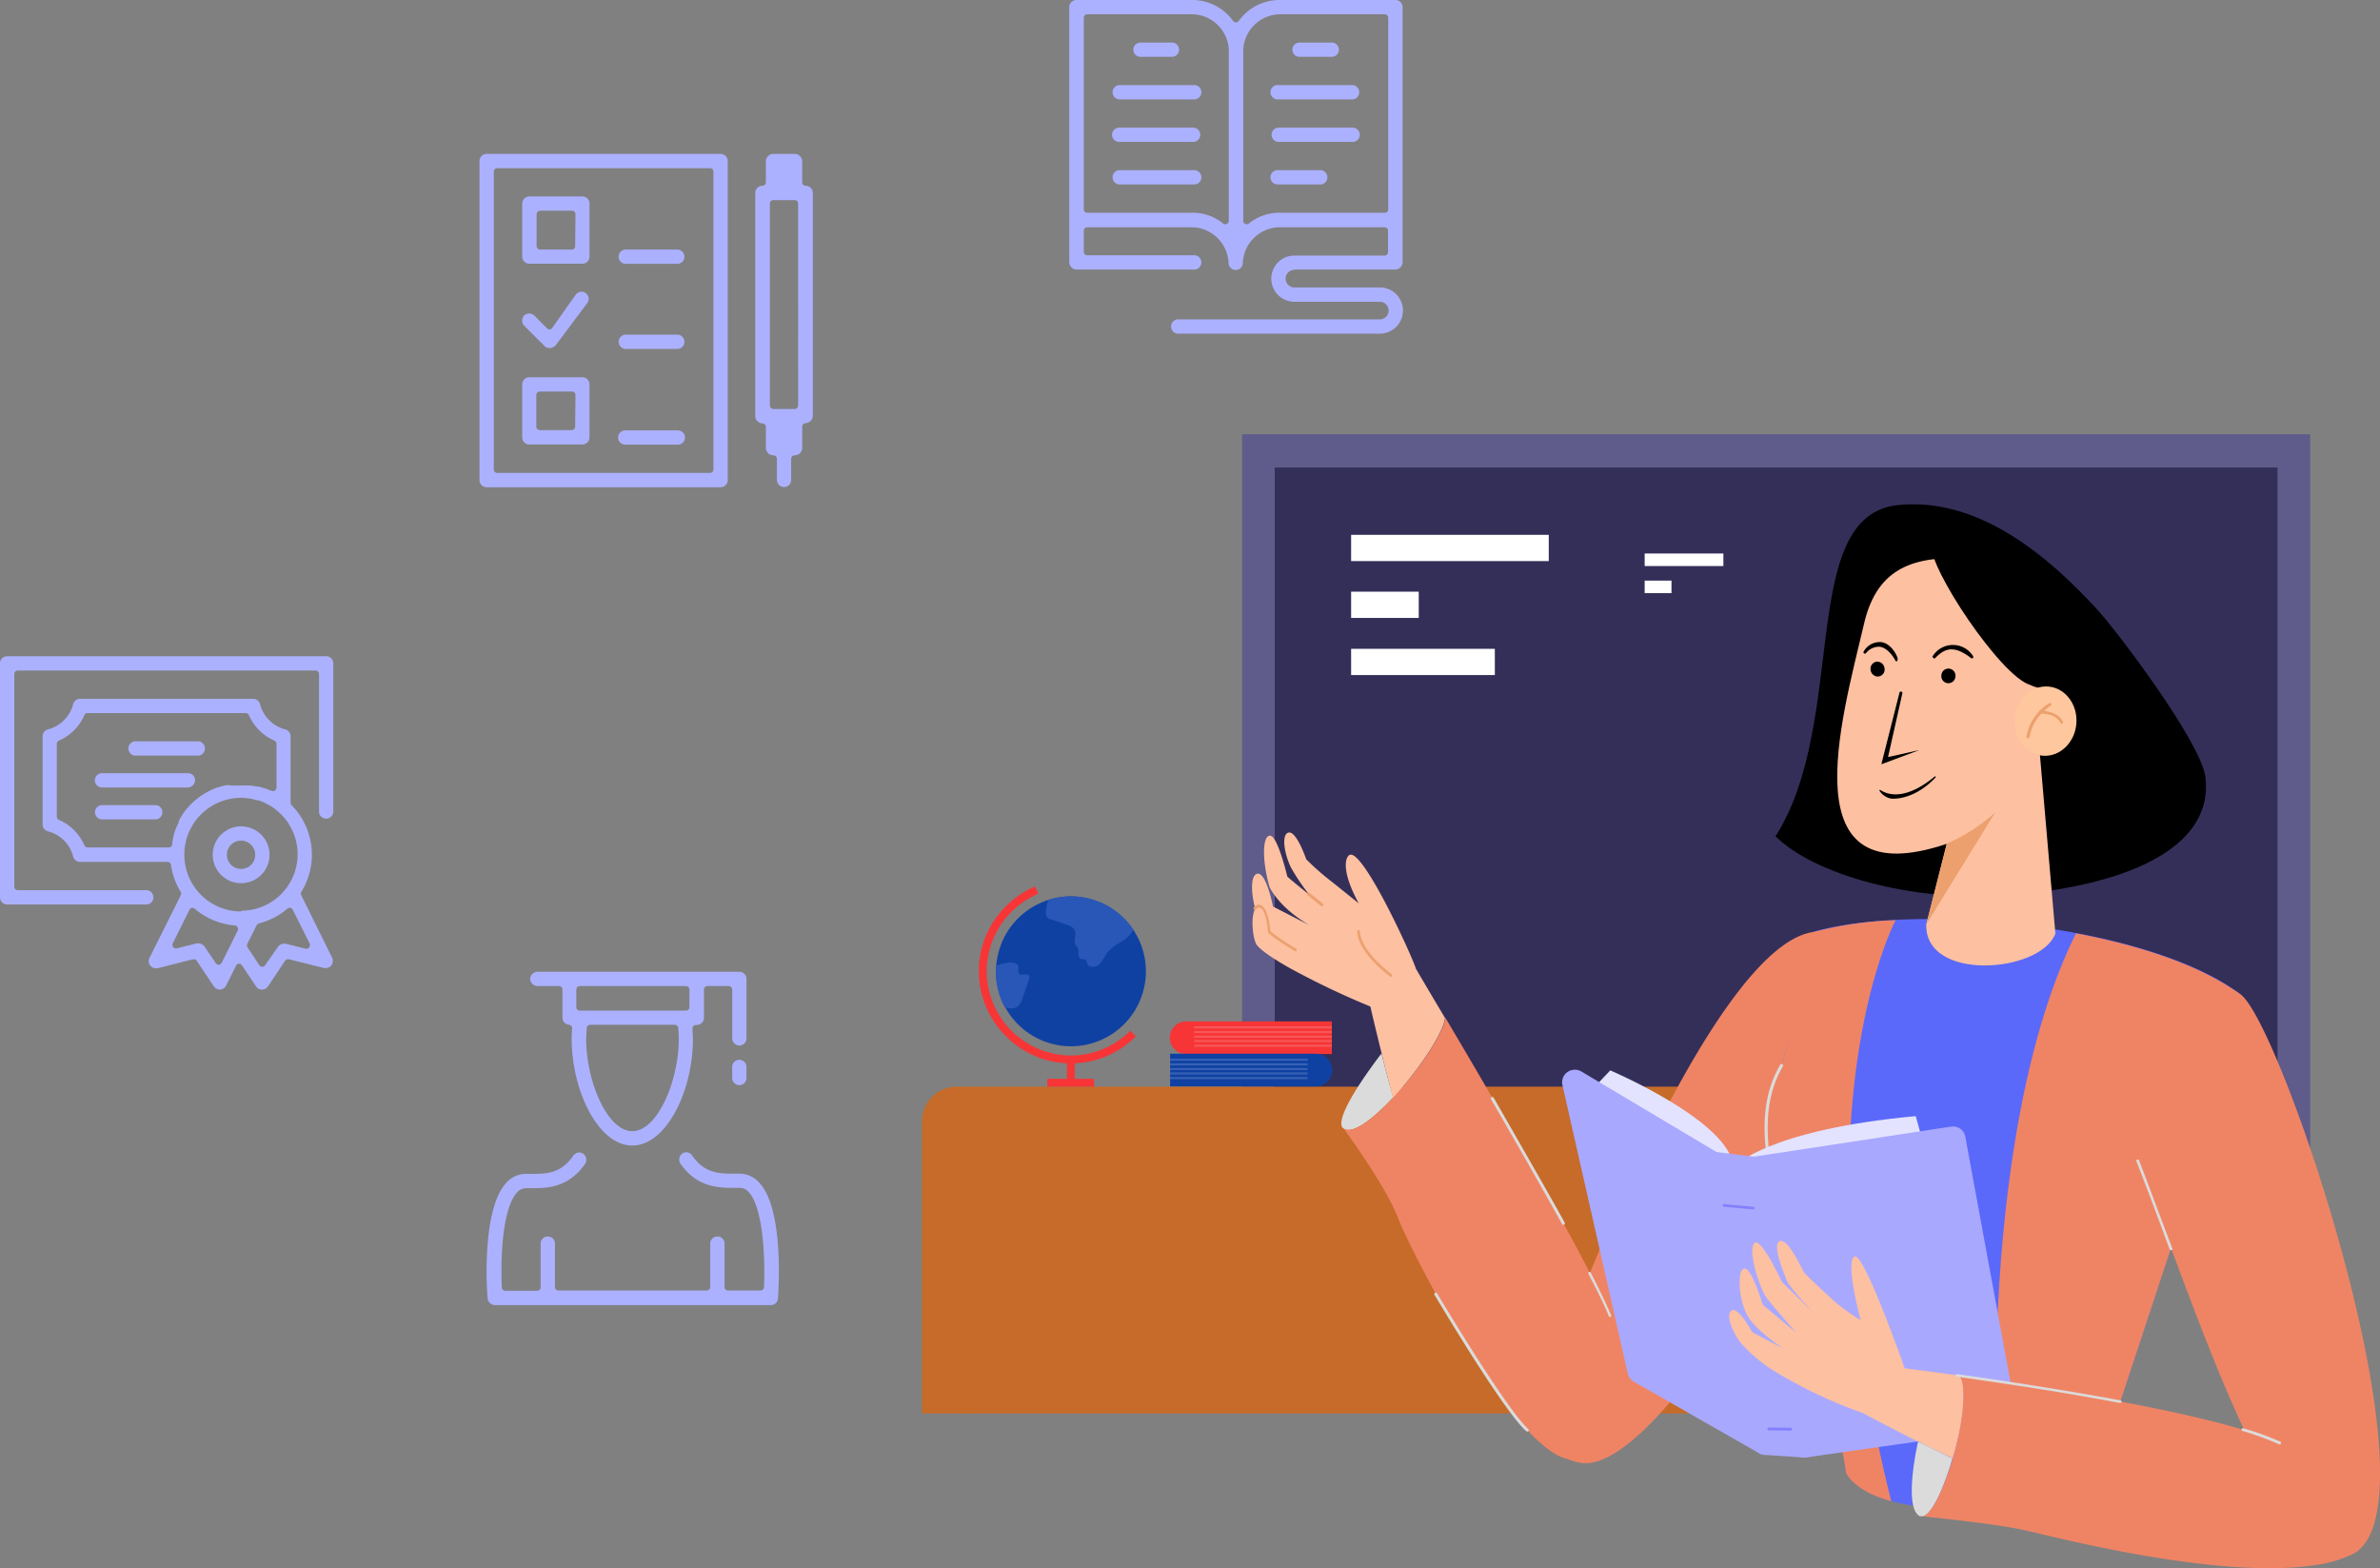 <svg xmlns="http://www.w3.org/2000/svg" width="449.414" height="296.117" viewBox="0 0 449.414 296.117">
  <rect x="0" y="0" width="449.414" height="296.117" fill="#808080" stroke="none"/>
  <g id="Group_89" data-name="Group 89" transform="translate(-13.586 -3)">
    <g id="Group_88" data-name="Group 88" transform="translate(0 11)">
      <g id="Institute_Teacher" data-name="Institute Teacher" transform="translate(149.791 -3.1)">
        <g id="Group_43" data-name="Group 43" transform="translate(98.339 77.1)">
          <rect id="Rectangle_72" data-name="Rectangle 72" width="201.683" height="137.611" fill="#5f5b8b"/>
          <rect id="Rectangle_73" data-name="Rectangle 73" width="189.353" height="125.116" transform="translate(6.165 6.275)" fill="#342f59"/>
          <rect id="Rectangle_74" data-name="Rectangle 74" width="37.32" height="4.954" transform="translate(20.587 18.99)" fill="#fff"/>
          <rect id="Rectangle_75" data-name="Rectangle 75" width="12.77" height="4.954" transform="translate(20.587 29.724)" fill="#fff"/>
          <rect id="Rectangle_76" data-name="Rectangle 76" width="14.862" height="2.367" transform="translate(76.017 22.513)" fill="#fff"/>
          <rect id="Rectangle_77" data-name="Rectangle 77" width="5.064" height="2.367" transform="translate(76.017 27.632)" fill="#fff"/>
          <rect id="Rectangle_78" data-name="Rectangle 78" width="27.137" height="4.954" transform="translate(20.587 40.513)" fill="#fff"/>
        </g>
        <path id="Path_1024" data-name="Path 1024" d="M37.9,362.6H239.363V300.9H44.4a6.507,6.507,0,0,0-6.5,6.5Z" transform="translate(0 -100.61)" fill="#c66b29"/>
        <g id="Group_44" data-name="Group 44" transform="translate(46.377 209.702)" opacity="0.5">
          <path id="Path_1025" data-name="Path 1025" d="M53.905,370.292v-49.43a2.208,2.208,0,0,1,2.2-2.2H246.231V318H56.162a2.843,2.843,0,0,0-2.862,2.862v49.43Z" transform="translate(-53.3 -318)" fill="#c66b29"/>
        </g>
        <g id="Group_67" data-name="Group 67" transform="translate(100.21 90.319)">
          <g id="Group_66" data-name="Group 66" transform="translate(0 0)">
            <g id="Group_65" data-name="Group 65">
              <g id="Group_49" data-name="Group 49" transform="translate(0 61.97)">
                <g id="Group_47" data-name="Group 47">
                  <path id="Path_1026" data-name="Path 1026" d="M182.044,303.591c1.651,1.376,5.559-1.6,9.468-5.78-.826-3.082-1.6-5.89-2.2-8.312C182.594,298.362,180.943,302.656,182.044,303.591Z" transform="translate(-164.87 -247.774)" fill="#dbdbdb" fill-rule="evenodd"/>
                  <path id="Path_1027" data-name="Path 1027" d="M227.482,347.97c20.146,2.367,75.741-105.741,43.43-100.236-13.651,2.367-31.375,38.972-41.944,64.347-6.991-13.651-19.926-35.779-27.3-48.219-.22,2.807-4.954,9.853-9.8,15.082-3.853,4.183-7.761,7.156-9.468,5.78,0,0,7.981,10.734,10.458,17.229S214.326,345,224.729,347.2A9.782,9.782,0,0,0,227.482,347.97Z" transform="translate(-165.171 -228.907)" fill="#ef8465" fill-rule="evenodd"/>
                  <path id="Path_1028" data-name="Path 1028" d="M177.742,263.789c4.844-5.229,9.578-12.33,9.8-15.082-3.358-5.615-5.5-9.3-5.5-9.3-.605-2.147-10.238-23.229-12.605-21.412-.716.5-1.486,3.027,1.816,9.082l-5.009-4.018a48.71,48.71,0,0,1-4.9-4.293s-1.761-5.174-3.248-5.064c-1.486.165-.991,3.853.385,6.66a40.073,40.073,0,0,0,3.413,5.064c-1.651-1.321-3.633-2.917-4.128-3.413,0,0-1.761-7.486-3.193-7.706s-1.706,4.293-.165,9.688c0,0,1.651,3.8,7.541,7.211l-6.881-3.523s-1.321-6.826-3.082-6.165c-1.266.5-.991,3.963-.275,6.605-.881,1.376-.5,5.339.165,6.605.826,1.541,6.44,4.624,6.44,4.624a152.859,152.859,0,0,0,15.137,7.211s.771,3.413,2.147,8.917C176.145,257.9,176.916,260.707,177.742,263.789Z" transform="translate(-151.1 -213.697)" fill="#fdc0a1" fill-rule="evenodd"/>
                  <g id="Group_45" data-name="Group 45" transform="translate(0.27 11.415)">
                    <path id="Path_1029" data-name="Path 1029" d="M177.577,250.268a.2.2,0,0,1-.165-.055c-6.385-4.9-6.22-8.367-6.22-8.532s.165-.275.275-.22c.165,0,.275.11.22.275,0,.055-.11,3.358,6,8.037a.339.339,0,0,1,.055.385C177.742,250.268,177.687,250.268,177.577,250.268Zm-18-4.789c-.055,0-.11,0-.11-.055a38.222,38.222,0,0,1-5.009-3.358.286.286,0,0,1-.11-.22c-.055-.991-.385-3.688-1.266-4.459a.888.888,0,0,0-.5-.165.666.666,0,0,0-.5.33.275.275,0,0,1-.44-.33,1.071,1.071,0,0,1,.881-.55.945.945,0,0,1,.826.33c1.1.936,1.376,4.018,1.431,4.679a42.42,42.42,0,0,0,4.844,3.248.265.265,0,0,1,.11.33C159.743,245.424,159.632,245.479,159.577,245.479Zm4.954-8.532a.2.2,0,0,1-.165-.055s-1.156-.881-2.477-1.982a.275.275,0,0,1,.33-.44c1.321,1.046,2.477,1.982,2.477,1.982a.339.339,0,0,1,.055.385A.417.417,0,0,1,164.531,236.947Z" transform="translate(-151.591 -234.434)" fill="#eca06e"/>
                  </g>
                  <g id="Group_46" data-name="Group 46" transform="translate(63.5 82.987)">
                    <path id="Path_1030" data-name="Path 1030" d="M270.556,372.959c-.11,0-.22-.055-.22-.165-.771-1.927-2.092-4.624-3.853-7.981a.246.246,0,1,1,.44-.22c1.761,3.413,3.027,6.11,3.853,8.036a.245.245,0,0,1-.165.33Z" transform="translate(-266.461 -364.461)" fill="#dbdbdb"/>
                  </g>
                </g>
                <g id="Group_48" data-name="Group 48" transform="translate(34.425 49.949)">
                  <path id="Path_1031" data-name="Path 1031" d="M231.177,367.609a.2.2,0,0,1-.165-.055c-4.349-3.853-16.789-24.88-17.339-25.761a.283.283,0,1,1,.5-.275c.11.22,12.991,21.8,17.229,25.651a.266.266,0,0,1,0,.385A.416.416,0,0,1,231.177,367.609ZM238,328.583a.286.286,0,0,1-.22-.11c-2.147-3.963-9.3-16.513-13.431-23.614a.283.283,0,1,1,.5-.275c4.073,7.1,11.284,19.651,13.431,23.614a.265.265,0,0,1-.11.33A.426.426,0,0,1,238,328.583Z" transform="translate(-213.64 -304.44)" fill="#dbdbdb"/>
                </g>
              </g>
              <g id="Group_51" data-name="Group 51" transform="translate(96.791 78.325)">
                <path id="Path_1032" data-name="Path 1032" d="M330.326,271.091c-4.679,7.981-3.082,17.834.385,30.385,3.468,12.5,8.862,27.687,11.835,46.458,0,0,1.872,4.679,12.715,6.22a34.466,34.466,0,0,0,3.578.33,91.293,91.293,0,0,0,20.917-1.6c2.807-.5,5.835-1.1,9.082-1.872l5.5-16.568,9.523-28.843s16.844-37.871,13.211-47.944c-6.991-5.339-18.55-9.247-31.1-11.614-18-3.413-37.871-3.523-49.485-.275C334.73,254.8,331.812,266.908,330.326,271.091Z" transform="translate(-327.157 -243.409)" fill="#5a69f9" fill-rule="evenodd"/>
                <path id="Path_1033" data-name="Path 1033" d="M351.078,353.5c-18.495-73.76.826-109.7.826-109.7a68.625,68.625,0,0,0-15.8,2.312c-1.761,8.972-4.293,20.972-5.78,25.21-4.679,7.981-3.083,17.834.385,30.385,3.468,12.5,8.862,27.687,11.835,46.458C342.546,348.165,343.922,351.577,351.078,353.5Z" transform="translate(-327.156 -243.585)" fill="#ef8465" fill-rule="evenodd"/>
                <path id="Path_1034" data-name="Path 1034" d="M421.348,248.3c-6.33,12.5-17.284,43.705-14.917,108.053,2.642-.275,5.56-.661,8.7-1.211,2.807-.5,5.835-1.1,9.082-1.871l5.5-16.568,9.523-28.843s16.844-37.871,13.211-47.944C445.4,254.575,433.843,250.667,421.348,248.3Z" transform="translate(-362.528 -245.608)" fill="#ef8465" fill-rule="evenodd"/>
                <g id="Group_50" data-name="Group 50" transform="translate(0 27.386)">
                  <path id="Path_1035" data-name="Path 1035" d="M330.387,323.732a.281.281,0,0,1-.275-.22c-3.523-12.825-4.789-22.4-.22-30.219a.283.283,0,1,1,.5.275c-4.459,7.651-3.193,17.119.275,29.834a.267.267,0,0,1-.165.33Z" transform="translate(-326.942 -293.161)" fill="#dbdbdb"/>
                </g>
              </g>
              <g id="Group_59" data-name="Group 59" transform="translate(98.86)">
                <path id="Path_1036" data-name="Path 1036" d="M391.139,120.648c-7.871-8.477-21.412-21.082-37.375-19.376-18.99,2.037-9.247,40.788-23.064,62.531,7.156,7.156,25.651,12.44,43.375,11.174,22.128-1.6,39.357-8.642,37.816-22.238C411.175,146.133,394.827,124.556,391.139,120.648Z" transform="translate(-330.7 -101.115)" fill-rule="evenodd"/>
                <path id="Path_1037" data-name="Path 1037" d="M393.054,190.485l-2.917-33.742c9.082-17.394,5.725-36.164-13.541-37.1-9.853-.5-17.119,1.431-19.651,12.22-4.4,18.715-14.091,51.632,15.578,41.669l-3.853,15.192C368.339,199.622,390.192,197.971,393.054,190.485Z" transform="translate(-340.211 -109.413)" fill="#fdc0a1" fill-rule="evenodd"/>
                <path id="Path_1038" data-name="Path 1038" d="M395.435,206.9,382.5,227.927l3.853-15.192A34.693,34.693,0,0,0,395.435,206.9Z" transform="translate(-353.987 -148.671)" fill="#eca06e" fill-rule="evenodd"/>
                <path id="Path_1039" data-name="Path 1039" d="M402.883,141.559s3.248,1.816,11.835,1.376-.936-19.926-9.247-24.22-21.192-3.468-21.192-3.468C383.562,119.211,397.268,139.963,402.883,141.559Z" transform="translate(-354.774 -107.44)" fill-rule="evenodd"/>
                <g id="Group_53" data-name="Group 53" transform="translate(44.675 33.973)">
                  <ellipse id="Ellipse_290" data-name="Ellipse 290" cx="6.55" cy="5.835" rx="6.55" ry="5.835" transform="translate(0 13.063) rotate(-85.665)" fill="#fec79e"/>
                  <g id="Group_52" data-name="Group 52" transform="translate(2.718 3.578)">
                    <path id="Path_1040" data-name="Path 1040" d="M417.075,175.976h0a.3.3,0,0,1-.275-.275,9.09,9.09,0,0,1,4.238-6.33.275.275,0,1,1,.33.44,12.686,12.686,0,0,0-1.266.991c2.972.33,3.578,2.037,3.578,2.092a.267.267,0,0,1-.165.33c-.11.055-.275-.055-.33-.165,0-.055-.605-1.651-3.578-1.761a8.658,8.658,0,0,0-2.257,4.514C417.35,175.866,417.24,175.976,417.075,175.976Z" transform="translate(-416.8 -169.334)" fill="#eca06e"/>
                  </g>
                </g>
                <g id="Group_58" data-name="Group 58" transform="translate(16.596 26.001)">
                  <g id="Group_54" data-name="Group 54" transform="translate(3.385 9.384)">
                    <path id="Path_1041" data-name="Path 1041" d="M367,179.106l3.413-13.486a.281.281,0,1,1,.55.11l-2.7,12c0,.055,5.89-1.321,5.835-1.266h0" transform="translate(-367 -165.4)"/>
                  </g>
                  <g id="Group_55" data-name="Group 55" transform="translate(3 25.361)">
                    <path id="Path_1042" data-name="Path 1042" d="M368.612,198.65a3.336,3.336,0,0,1-2.2-1.376l-.11-.165s.055-.165.165-.11c1.982,1.321,5.449,1.486,10.293-2.532.055-.055.165-.055.165,0,.055.055,0,.11,0,.165C374.281,197.494,371.089,198.76,368.612,198.65Z" transform="translate(-366.3 -194.425)"/>
                  </g>
                  <path id="Path_1043" data-name="Path 1043" d="M390.231,159.03a1.339,1.339,0,0,0-1.156-1.541,1.32,1.32,0,0,0-1.486,1.211,1.332,1.332,0,1,0,2.642.33Z" transform="translate(-372.864 -152.453)" fill-rule="evenodd"/>
                  <g id="Group_56" data-name="Group 56" transform="translate(13.018 0.552)">
                    <path id="Path_1044" data-name="Path 1044" d="M384.885,151.967l-.22-.165-.165-.22a4.5,4.5,0,0,1,7.651-.165.483.483,0,0,1,.055.385.339.339,0,0,1-.385.055C388.023,148.884,386.372,150.536,384.885,151.967Zm-.22-.165Z" transform="translate(-384.5 -149.355)"/>
                  </g>
                  <path id="Path_1045" data-name="Path 1045" d="M365.932,156.418A1.4,1.4,0,0,0,364.5,155.1a1.326,1.326,0,0,0-1.211,1.486,1.4,1.4,0,0,0,1.431,1.321A1.326,1.326,0,0,0,365.932,156.418Z" transform="translate(-361.941 -151.382)" fill-rule="evenodd"/>
                  <g id="Group_57" data-name="Group 57">
                    <path id="Path_1046" data-name="Path 1046" d="M367.1,152.011c-.11,0-.165-.055-.22-.165,0,0-1.156-2.312-2.917-2.587a3.107,3.107,0,0,0-2.642,1.211.266.266,0,0,1-.385,0c-.11-.11-.11-.22,0-.385a3.489,3.489,0,0,1,3.3-1.706c1.982.275,3.138,2.862,3.082,3.193-.055.275,0,.275-.11.33C367.208,152.011,367.153,152.011,367.1,152.011Z" transform="translate(-360.85 -148.352)"/>
                  </g>
                </g>
              </g>
              <g id="Group_64" data-name="Group 64" transform="translate(58.561 90.758)">
                <g id="Group_61" data-name="Group 61" transform="translate(0 16.011)">
                  <path id="Path_1047" data-name="Path 1047" d="M267.1,299.318l23.064,13.706,3.963.5c-.5-8.532-23.229-18.22-23.229-18.22Z" transform="translate(-261.809 -295.181)" fill="#e3e3ff" fill-rule="evenodd"/>
                  <path id="Path_1048" data-name="Path 1048" d="M320.208,321.073l31.926-4.9L350.7,311c-28.128,2.587-34.4,9.578-34.4,9.578Z" transform="translate(-283.927 -302.239)" fill="#e3e3ff" fill-rule="evenodd"/>
                  <path id="Path_1049" data-name="Path 1049" d="M293.384,311.551l37.54-5.725a2.356,2.356,0,0,1,2.7,1.927l9.633,52.347a2.381,2.381,0,0,1-1.982,2.807L303.512,368.3a2.4,2.4,0,0,1-2.7-1.927L291.4,314.358a2.381,2.381,0,0,1,1.982-2.807Zm-23.5,40.9a2.351,2.351,0,0,0,1.156,1.541l23.614,13.486a2.367,2.367,0,0,0,3.523-2.532l-10.018-52.513a2.327,2.327,0,0,0-1.1-1.6H287l-25.871-15.413a2.426,2.426,0,0,0-2.642.11,2.361,2.361,0,0,0-.936,2.477Z" transform="translate(-257.488 -295.083)" fill="#a9a8ff" fill-rule="evenodd"/>
                  <path id="Path_1050" data-name="Path 1050" d="M304.7,326.273a1.987,1.987,0,0,1,.055-1.486,2.452,2.452,0,0,1,2.532-1.6l7.926.991a2.28,2.28,0,0,1,2.037,1.927l9.413,52.017a2.482,2.482,0,0,1-.55,2.037,2.349,2.349,0,0,1-1.927.771l-7.321-.5a2.4,2.4,0,0,1-2.2-1.927Z" transform="translate(-278.661 -307.713)" fill="#a9a8ff" fill-rule="evenodd"/>
                  <g id="Group_60" data-name="Group 60" transform="translate(30.322 25.371)">
                    <path id="Path_1051" data-name="Path 1051" d="M325.414,383.958h0l-4.128-.055a.275.275,0,0,1,0-.55l4.128.055a.26.26,0,0,1,.275.275C325.634,383.848,325.524,383.958,325.414,383.958Zm-7.046-41.779h0l-5.559-.5c-.165,0-.275-.165-.22-.275,0-.165.165-.275.275-.22l5.5.5c.165,0,.275.165.22.275A.237.237,0,0,1,318.368,342.179Z" transform="translate(-312.574 -341.174)" fill="#8380fc"/>
                  </g>
                </g>
                <g id="Group_63" data-name="Group 63" transform="translate(31.55)">
                  <path id="Path_1052" data-name="Path 1052" d="M339.627,368.773a42.027,42.027,0,0,1-5.064-3.633c-1.156-1.156-5.229-4.734-5.67-5.5-.5-.771-3.027-6.44-4.569-5.78-1.541.716,1.046,6.5,1.321,7.376s3.633,4.679,5.174,6.22l-6.055-5.89s-4.018-8.7-5.229-7.321c-1.266,1.376,1.046,8.7,2.367,10.348,1.266,1.706,5.56,6.55,5.56,6.55l-6.33-5.284s-2.092-7.156-3.523-6.826-.991,6.55.936,9.358,6.55,5.78,6.55,5.78l-5.945-3.138s-2.532-4.679-3.8-4.128-.165,3.743,1.541,6.055a30.4,30.4,0,0,0,5.67,4.954,89.009,89.009,0,0,0,17.559,8.422s4.018,2.2,10.4,5.394c1.927.991,4.128,2.037,6.5,3.138a49.2,49.2,0,0,0,1.816-8.587c.661-6.055-.44-6.991-.826-7.1h-.165c-6-.826-9.908-1.321-9.908-1.321s-7.816-22.348-9.523-21.082S339.627,368.773,339.627,368.773Z" transform="translate(-314.805 -305.47)" fill="#fdc0a1" fill-rule="evenodd"/>
                  <path id="Path_1053" data-name="Path 1053" d="M379.4,436.791c1.816-.165,4.128-5.394,5.725-10.954-2.367-1.1-4.514-2.2-6.5-3.138,0,0-2.7,11.669.055,13.871a1.152,1.152,0,0,0,.33.22C379.019,436.736,379.185,436.736,379.4,436.791Z" transform="translate(-342.968 -336.443)" fill="#dbdbdb" fill-rule="evenodd"/>
                  <path id="Path_1054" data-name="Path 1054" d="M388.641,346.8a54.861,54.861,0,0,1-1.816,8.587c-1.651,5.5-3.963,10.789-5.725,10.954,2.147.22,14.036,1.431,19.431,2.642,5.174,1.156,36.219,9.3,54.384,6.605a24.206,24.206,0,0,0,7.6-2.2c16.734-9.3-13.376-99.355-21.247-105.52s-21.688,2.532-19.431,31.32c6.5,16.844,12.991,35.889,20.036,50.861-14.532-4.4-39.907-8.367-54-10.348C388.2,339.813,389.247,340.749,388.641,346.8Z" transform="translate(-344.608 -265.996)" fill="#ef8465" fill-rule="evenodd"/>
                  <g id="Group_62" data-name="Group 62" transform="translate(42.767 32.953)">
                    <path id="Path_1055" data-name="Path 1055" d="M453.71,379.662h-.11a55.2,55.2,0,0,0-6.936-2.532.261.261,0,1,1,.165-.5c.055,0,.11.055.165.055h0a53.691,53.691,0,0,1,6.826,2.477.265.265,0,0,1,.11.33l-.055.055h0C453.875,379.662,453.765,379.662,453.71,379.662Zm-30.164-7.816h0c-11.339-2.147-23.009-3.853-30.825-4.954-.165,0-.22-.165-.22-.275,0-.165.165-.22.275-.22,7.816,1.1,19.486,2.862,30.825,4.954.165,0,.22.165.22.33C423.82,371.735,423.71,371.845,423.545,371.845ZM433.123,343c-.11,0-.22-.055-.22-.165l-.661-1.761c-1.816-4.954-3.743-10.073-5.615-14.862a.261.261,0,1,1,.5-.165c1.871,4.844,3.743,9.963,5.615,14.862l.661,1.761a.245.245,0,0,1-.165.33Z" transform="translate(-392.5 -325.862)" fill="#dbdbdb"/>
                  </g>
                </g>
              </g>
            </g>
          </g>
        </g>
        <g id="Group_80" data-name="Group 80" transform="translate(84.688 187.96)">
          <path id="Path_1056" data-name="Path 1056" d="M153.5,284.665H125.982a3.077,3.077,0,0,1-3.082-3.083h0a3.077,3.077,0,0,1,3.082-3.082H153.5Z" transform="translate(-122.9 -278.5)" fill="#f73536"/>
          <g id="Group_73" data-name="Group 73" transform="translate(4.624 0.936)" opacity="0.17">
            <g id="Group_68" data-name="Group 68">
              <rect id="Rectangle_79" data-name="Rectangle 79" width="25.981" height="0.385" fill="#fff"/>
            </g>
            <g id="Group_69" data-name="Group 69" transform="translate(0 0.881)">
              <rect id="Rectangle_80" data-name="Rectangle 80" width="25.981" height="0.385" fill="#fff"/>
            </g>
            <g id="Group_70" data-name="Group 70" transform="translate(0 1.761)">
              <rect id="Rectangle_81" data-name="Rectangle 81" width="25.981" height="0.385" fill="#fff"/>
            </g>
            <g id="Group_71" data-name="Group 71" transform="translate(0 2.587)">
              <rect id="Rectangle_82" data-name="Rectangle 82" width="25.981" height="0.385" fill="#fff"/>
            </g>
            <g id="Group_72" data-name="Group 72" transform="translate(0 3.468)">
              <rect id="Rectangle_83" data-name="Rectangle 83" width="25.981" height="0.385" fill="#fff"/>
            </g>
          </g>
          <path id="Path_1057" data-name="Path 1057" d="M123,295.765h27.522a3.077,3.077,0,0,0,3.083-3.082h0a3.077,3.077,0,0,0-3.083-3.083H123Z" transform="translate(-122.945 -283.49)" fill="#0f41a3"/>
          <g id="Group_79" data-name="Group 79" transform="translate(0.055 7.046)" opacity="0.17">
            <g id="Group_74" data-name="Group 74">
              <rect id="Rectangle_84" data-name="Rectangle 84" width="25.981" height="0.385" fill="#fff"/>
            </g>
            <g id="Group_75" data-name="Group 75" transform="translate(0 0.881)">
              <rect id="Rectangle_85" data-name="Rectangle 85" width="25.981" height="0.385" fill="#fff"/>
            </g>
            <g id="Group_76" data-name="Group 76" transform="translate(0 1.761)">
              <rect id="Rectangle_86" data-name="Rectangle 86" width="25.981" height="0.385" fill="#fff"/>
            </g>
            <g id="Group_77" data-name="Group 77" transform="translate(0 2.587)">
              <rect id="Rectangle_87" data-name="Rectangle 87" width="25.981" height="0.385" fill="#fff"/>
            </g>
            <g id="Group_78" data-name="Group 78" transform="translate(0 3.468)">
              <rect id="Rectangle_88" data-name="Rectangle 88" width="25.981" height="0.385" fill="#fff"/>
            </g>
          </g>
        </g>
        <g id="Group_87" data-name="Group 87" transform="translate(48.634 161.497)">
          <circle id="Ellipse_291" data-name="Ellipse 291" cx="14.146" cy="14.146" r="14.146" transform="translate(0.375 27.535) rotate(-76.714)" fill="#0f41a3"/>
          <g id="Group_81" data-name="Group 81" transform="translate(0 0.977)">
            <path id="Path_1058" data-name="Path 1058" d="M74.794,265.612a16.739,16.739,0,0,1-6.77-1.376,17.134,17.134,0,0,1-5.5-3.743A17.212,17.212,0,0,1,57.4,248.218a16.739,16.739,0,0,1,1.376-6.77,17.134,17.134,0,0,1,3.743-5.5,17.754,17.754,0,0,1,5.5-3.743l.605,1.376a16.432,16.432,0,0,0-5.064,3.413,16.1,16.1,0,0,0-3.413,5.064,15.839,15.839,0,0,0-1.266,6.165,15.637,15.637,0,0,0,1.266,6.165,16.432,16.432,0,0,0,3.413,5.064,16.1,16.1,0,0,0,5.064,3.413,15.838,15.838,0,0,0,6.165,1.266,15.636,15.636,0,0,0,6.165-1.266,16.432,16.432,0,0,0,5.064-3.413l1.046,1.046a17.753,17.753,0,0,1-5.5,3.743A17.121,17.121,0,0,1,74.794,265.612Z" transform="translate(-57.4 -232.2)" fill="#f73536"/>
          </g>
          <g id="Group_82" data-name="Group 82" transform="translate(16.623 33.618)">
            <rect id="Rectangle_89" data-name="Rectangle 89" width="1.486" height="4.459" fill="#f73536"/>
          </g>
          <g id="Group_83" data-name="Group 83" transform="translate(12.935 37.306)">
            <rect id="Rectangle_90" data-name="Rectangle 90" width="8.807" height="1.486" fill="#f73536"/>
          </g>
          <g id="Group_86" data-name="Group 86" transform="translate(3.193 2.849)">
            <g id="Group_84" data-name="Group 84" transform="translate(0 12.508)">
              <path id="Path_1059" data-name="Path 1059" d="M68.209,265.191c.44-1.266.881-2.532,1.266-3.743a.952.952,0,0,0,.055-.55c-.11-.33-.605-.385-.936-.33a1.151,1.151,0,0,1-1.046-.165c-.275-.385.055-.936-.11-1.376-.33-1.156-2.7-.661-4.183-.11a8.129,8.129,0,0,0-.055,1.156,14.151,14.151,0,0,0,1.651,6.605,2.639,2.639,0,0,0,2.037.165,1.677,1.677,0,0,0,.716-.5A3.9,3.9,0,0,0,68.209,265.191Z" transform="translate(-63.2 -258.323)" fill="#2857b8"/>
            </g>
            <g id="Group_85" data-name="Group 85" transform="translate(9.468)">
              <path id="Path_1060" data-name="Path 1060" d="M87.005,247.435c.275.11.661-.055.881.11s.22.5.33.771c.33.826,1.651.716,2.312.11a19.937,19.937,0,0,0,1.486-2.257,11.918,11.918,0,0,1,2.972-2.2,6.186,6.186,0,0,0,1.927-2.037,14.182,14.182,0,0,0-11.78-6.33,13.652,13.652,0,0,0-4.238.661,6.151,6.151,0,0,0-.5,2.422,1.229,1.229,0,0,0,.165.771,1.4,1.4,0,0,0,.826.5c.936.33,1.872.605,2.752.936.716.22,1.541.55,1.761,1.266.275.826-.33,1.816.055,2.532a5.586,5.586,0,0,1,.5.716,2.444,2.444,0,0,1,.055,1.1C86.565,246.884,86.675,247.324,87.005,247.435Z" transform="translate(-80.4 -235.6)" fill="#2857b8"/>
            </g>
          </g>
        </g>
      </g>
      <g id="Icon_4" data-name="Icon 4" transform="translate(105.471 175.49)">
        <g id="Layer_1" data-name="Layer 1" transform="translate(0 0)">
          <path id="Path_573" data-name="Path 573" d="M25.028,32.816c-6.409,0-11.444-10.343-11.444-20.113a16.1,16.1,0,0,1,.086-1.96.7.7,0,0,0-.157-.5.687.687,0,0,0-.429-.229A1.345,1.345,0,0,1,11.838,8.7V3.362A.644.644,0,0,0,11.18,2.7H7.089A1.431,1.431,0,0,1,5.73,1.345,1.431,1.431,0,0,1,7.089,0H45.241a1.345,1.345,0,0,1,1.345,1.345v11.2a1.345,1.345,0,1,1-2.689,0V3.362a.658.658,0,0,0-.672-.658H39.218a.644.644,0,0,0-.658.658V8.7a1.345,1.345,0,0,1-1.345,1.345h-.172a.615.615,0,0,0-.486.215.629.629,0,0,0-.172.5c0,.744.086,1.431.086,1.946C36.486,22.473,31.451,32.816,25.028,32.816Zm-7.954-22.8a.658.658,0,0,0-.658.587c0,.672-.1,1.431-.1,2.074,0,7.982,3.977,17.424,8.712,17.424S33.8,20.657,33.8,12.674a19.727,19.727,0,0,0-.114-2.074.658.658,0,0,0-.644-.587ZM15.114,2.7a.658.658,0,0,0-.658.658V6.681a.644.644,0,0,0,.658.658H35.141a.658.658,0,0,0,.672-.658V3.362a.658.658,0,0,0-.658-.658Z" transform="translate(2.486 0)" fill="#abb1fe"/>
          <path id="Path_574" data-name="Path 574" d="M1.522,52.684A1.431,1.431,0,0,1,.177,51.44C.006,49.723-.924,34.574,3.7,29.6a4.992,4.992,0,0,1,3.719-1.7H8.846c2.861,0,5.307-.257,7.525-3.448a1.431,1.431,0,0,1,1.116-.587,1.33,1.33,0,0,1,.758.243A1.431,1.431,0,0,1,18.6,26c-2.861,4.048-6.294,4.606-9.627,4.606H7.43a2.275,2.275,0,0,0-1.7.815C3.153,34.2,2.552,42.871,2.867,49.351a.644.644,0,0,0,.658.629H9.533a.658.658,0,0,0,.658-.658V41.24a1.359,1.359,0,1,1,2.7,0v8.025a.644.644,0,0,0,.658.658h28.01a.658.658,0,0,0,.658-.658V41.24a1.359,1.359,0,1,1,2.7,0v8.025a.644.644,0,0,0,.658.658h6.137a.658.658,0,0,0,.658-.629c.258-6.537-.343-15.163-2.861-17.924a2.246,2.246,0,0,0-1.745-.83H46.2c-3.347,0-6.824-.558-9.642-4.606a1.431,1.431,0,0,1,.343-1.86,1.33,1.33,0,0,1,1.874.343c2.217,3.176,4.735,3.448,7.553,3.448h1.431A5.021,5.021,0,0,1,51.5,29.6c4.621,4.978,3.634,20.127,3.5,21.844a1.345,1.345,0,0,1-1.345,1.245Z" transform="translate(0.014 10.259)" fill="#abb1fe"/>
          <path id="Path_575" data-name="Path 575" d="M33.755,11.62a1.345,1.345,0,0,0-1.345,1.345v2.06a1.345,1.345,0,1,0,2.689,0v-2.06A1.345,1.345,0,0,0,33.755,11.62Z" transform="translate(13.972 5.003)" fill="#abb1fe"/>
        </g>
      </g>
      <g id="Icon_3" data-name="Icon 3" transform="translate(13.586 115.909)">
        <g id="Layer_1-2" data-name="Layer 1">
          <path id="Path_576" data-name="Path 576" d="M61.6,0H1.345A1.345,1.345,0,0,0,0,1.345V45.533a1.345,1.345,0,0,0,1.345,1.345H27.452a1.359,1.359,0,1,0,0-2.7H3.362a.644.644,0,0,1-.658-.658V3.362A.644.644,0,0,1,3.362,2.7H59.581a.644.644,0,0,1,.658.658V29.469a1.359,1.359,0,0,0,2.7,0V1.345A1.345,1.345,0,0,0,61.6,0Z" fill="#abb1fe"/>
          <path id="Path_577" data-name="Path 577" d="M18.157,13.934H30.2a1.359,1.359,0,0,0,0-2.7H18.157a1.359,1.359,0,0,0,0,2.7Z" transform="translate(7.292 4.835)" fill="#abb1fe"/>
          <path id="Path_578" data-name="Path 578" d="M31.44,16.787A1.345,1.345,0,0,0,30.1,15.442H14.031a1.359,1.359,0,1,0,0,2.7H30.1A1.431,1.431,0,0,0,31.44,16.787Z" transform="translate(5.396 6.645)" fill="#abb1fe"/>
          <path id="Path_579" data-name="Path 579" d="M24.065,19.652H14.051a1.359,1.359,0,1,0,0,2.7H24.065a1.359,1.359,0,0,0,0-2.7Z" transform="translate(5.404 8.458)" fill="#abb1fe"/>
          <path id="Path_580" data-name="Path 580" d="M54.472,42.728a.615.615,0,0,1,0-.629,13.347,13.347,0,0,0-1.817-16.379.644.644,0,0,1-.2-.458V12.7a1.345,1.345,0,0,0-1-1.3,6.652,6.652,0,0,1-4.778-4.778,1.345,1.345,0,0,0-1.3-1H12.7a1.345,1.345,0,0,0-1.3,1A6.652,6.652,0,0,1,6.621,11.4a1.345,1.345,0,0,0-1,1.3V29.338a1.345,1.345,0,0,0,1,1.3A6.623,6.623,0,0,1,11.4,35.418a1.345,1.345,0,0,0,1.3,1H29.209a.658.658,0,0,1,.658.572A13.39,13.39,0,0,0,31.713,42.1a.587.587,0,0,1,0,.629L25.8,54.558A1.345,1.345,0,0,0,27.021,56.5a1.187,1.187,0,0,0,.315,0l6.695-1.7h.157a.629.629,0,0,1,.544.286l3.233,4.849a1.431,1.431,0,0,0,1.1.587h.086a1.345,1.345,0,0,0,1.116-.744l1.9-3.791a.644.644,0,0,1,.544-.358h0a.644.644,0,0,1,.544.3l2.675,4.005a1.345,1.345,0,0,0,1.116.6,1.43,1.43,0,0,0,1.13-.6l3.233-4.849a.658.658,0,0,1,.544-.286h.157l6.666,1.659a1.3,1.3,0,0,0,.329,0,1.33,1.33,0,0,0,1.044-.5,1.431,1.431,0,0,0,.157-1.431ZM31.341,28.666v.129a.673.673,0,0,1,0,.143c-.114.229-.272.544-.415.858l-.086.243a.872.872,0,0,0-.072.172c-.1.272-.2.5-.272.758a3.1,3.1,0,0,0-.1.343v.143a6.051,6.051,0,0,0-.186.73,3.1,3.1,0,0,1-.1.5h0v.2a1.287,1.287,0,0,0,0,.229.672.672,0,0,1-.658.572H14.132a.672.672,0,0,1-.615-.4A9.284,9.284,0,0,0,8.71,28.48a.672.672,0,0,1-.4-.615V14.132a.672.672,0,0,1,.4-.615A9.284,9.284,0,0,0,13.516,8.71a.672.672,0,0,1,.615-.4H43.972a.672.672,0,0,1,.615.4,9.284,9.284,0,0,0,4.806,4.806.672.672,0,0,1,.4.615v8.254a.644.644,0,0,1-.315.544.629.629,0,0,1-.358.114.644.644,0,0,1-.272-.072h-.114l-1-.415h-.129l-.215-.072c-.3-.1-.629-.2-1.044-.3H46c-.3-.072-.658-.129-1.087-.186h-.329a12.875,12.875,0,0,0-1.431,0H41.412l-.916-.1-.329.086H40.01l-.758.2-.372.129h-.114l-.7.257-.486.215-.644.315-.472.257-.615.372-.429.286c-.2.143-.4.286-.587.443h0l-.315.257c-.186.157-.372.315-.572.515l-.114.1-.229.215-.558.615-.114.129-.157.186c-.2.243-.4.515-.629.844l-.072.086h0C31.77,27.936,31.555,28.308,31.341,28.666Zm11.144,20.7-3.047,6.108a.672.672,0,0,1-.558.372h0a.672.672,0,0,1-.544-.3L36.2,52.4a1.431,1.431,0,0,0-1.13-.6h-.329l-3.791.944H30.8a.658.658,0,0,1-.587-.958l3.133-6.323A.644.644,0,0,1,33.8,45.1h.129a.6.6,0,0,1,.429.172,13.418,13.418,0,0,0,7.567,3.147.644.644,0,0,1,.515.329.629.629,0,0,1,.043.615Zm.629-3.591a10.729,10.729,0,0,1,0-21.458,10.228,10.228,0,0,1,2.031.215,5.479,5.479,0,0,1,.615.157l.257.072h.172a6.809,6.809,0,0,1,.873.272c.286.129.558.257.815.4l.329.172a6.623,6.623,0,0,1,.615.343c.329.2.615.443.9.658h0a10.657,10.657,0,0,1-6.638,19.026ZM55.988,52.57a.687.687,0,0,1-.515.243H55.3l-3.791-.944a1.3,1.3,0,0,0-.329,0,1.345,1.345,0,0,0-1.116.6l-2.418,3.448a.658.658,0,0,1-1.1,0l-2.246-3.4a.672.672,0,0,1,0-.658l1.731-3.462a.715.715,0,0,1,.429-.358A13.418,13.418,0,0,0,51.84,45.26a.6.6,0,0,1,.429-.172H52.4a.644.644,0,0,1,.458.358l3.2,6.394a.687.687,0,0,1-.114.73Z" transform="translate(2.42 2.42)" fill="#abb1fe"/>
          <path id="Path_581" data-name="Path 581" d="M33.444,22.46a5.364,5.364,0,1,0,5.364,5.364,5.364,5.364,0,0,0-5.364-5.364Zm0,8.04a2.675,2.675,0,1,1,2.661-2.675A2.675,2.675,0,0,1,33.444,30.5Z" transform="translate(12.089 9.669)" fill="#abb1fe"/>
        </g>
      </g>
      <g id="Icon_2" data-name="Icon 2" transform="translate(104.128 21.057)">
        <g id="Layer_1-3" data-name="Layer 1" transform="translate(0 0)">
          <path id="Path_582" data-name="Path 582" d="M45.927,6.022a.658.658,0,0,1-.658-.658V1.345A1.431,1.431,0,0,0,43.839,0H39.833A1.431,1.431,0,0,0,38.4,1.345v4.02a.658.658,0,0,1-.658.658A1.345,1.345,0,0,0,36.4,7.367V49.539A1.431,1.431,0,0,0,37.745,50.9a.644.644,0,0,1,.658.658v4.02a1.431,1.431,0,0,0,1.431,1.345.658.658,0,0,1,.658.658V61.6a1.345,1.345,0,0,0,2.689,0v-4.02a.658.658,0,0,1,.658-.658,1.431,1.431,0,0,0,1.431-1.345V51.5a.644.644,0,0,1,.658-.658,1.431,1.431,0,0,0,1.345-1.359V7.367A1.345,1.345,0,0,0,45.927,6.022ZM44.5,47.507a.658.658,0,0,1-.658.658H39.833a.672.672,0,0,1-.672-.658V9.384a.658.658,0,0,1,.672-.658h4.005a.644.644,0,0,1,.658.658Z" transform="translate(15.671 0)" fill="#abb1fe"/>
          <path id="Path_583" data-name="Path 583" d="M17,5.62H6.985A1.345,1.345,0,0,0,5.64,6.965V16.978a1.345,1.345,0,0,0,1.345,1.345H17a1.345,1.345,0,0,0,1.345-1.345V6.965A1.345,1.345,0,0,0,17,5.62Zm-1.359,9.37a.644.644,0,0,1-.658.658H9.016a.658.658,0,0,1-.658-.658V9.025a.672.672,0,0,1,.658-.715h6.022a.658.658,0,0,1,.658.658Z" transform="translate(2.428 2.42)" fill="#abb1fe"/>
          <path id="Path_584" data-name="Path 584" d="M17,29.48H6.985A1.345,1.345,0,0,0,5.64,30.825V40.838a1.345,1.345,0,0,0,1.345,1.345H17a1.345,1.345,0,0,0,1.345-1.345V30.825A1.345,1.345,0,0,0,17,29.48Zm-1.359,9.327a.658.658,0,0,1-.658.658H9.016a.672.672,0,0,1-.715-.658V32.842a.658.658,0,0,1,.715-.658h6.022a.644.644,0,0,1,.658.658Z" transform="translate(2.428 12.692)" fill="#abb1fe"/>
          <path id="Path_585" data-name="Path 585" d="M45.533,0H1.345A1.345,1.345,0,0,0,0,1.345V61.6a1.345,1.345,0,0,0,1.345,1.345H45.533A1.345,1.345,0,0,0,46.878,61.6V1.345A1.345,1.345,0,0,0,45.533,0ZM44.174,59.581a.644.644,0,0,1-.658.658H3.362a.644.644,0,0,1-.658-.658V3.362A.644.644,0,0,1,3.362,2.7H43.516a.644.644,0,0,1,.658.658Z" transform="translate(0 0)" fill="#abb1fe"/>
          <path id="Path_586" data-name="Path 586" d="M29.591,12.63H19.577a1.359,1.359,0,0,0,0,2.7H29.591a1.359,1.359,0,0,0,0-2.7Z" transform="translate(7.903 5.437)" fill="#abb1fe"/>
          <path id="Path_587" data-name="Path 587" d="M29.591,23.86H19.577a1.359,1.359,0,0,0,0,2.7H29.591a1.359,1.359,0,0,0,0-2.7Z" transform="translate(7.903 10.272)" fill="#abb1fe"/>
          <path id="Path_588" data-name="Path 588" d="M29.628,36.5H19.615a1.345,1.345,0,0,0,0,2.689H29.628a1.345,1.345,0,0,0,0-2.689Z" transform="translate(7.866 15.714)" fill="#abb1fe"/>
          <path id="Path_589" data-name="Path 589" d="M10.107,28.661l.1.086h.229a1.345,1.345,0,0,0,.443.086h0a1.43,1.43,0,0,0,.515-.114h0l.114-.086.143-.086h.086l.086-.114a.315.315,0,0,1,.129-.114l5.965-7.968a1.345,1.345,0,0,0-.272-1.888,1.259,1.259,0,0,0-.8-.272,1.431,1.431,0,0,0-1.087.544L11.28,25.071a.687.687,0,0,1-.472.257h0a.687.687,0,0,1-.515-.257L7.918,22.682a1.431,1.431,0,0,0-1.917,0A1.431,1.431,0,0,0,6,24.6l3.977,3.963Z" transform="translate(2.425 7.831)" fill="#abb1fe"/>
        </g>
      </g>
      <g id="Icon_1" data-name="Icon 1" transform="translate(215.493 -8)">
        <g id="Layer_1-4" data-name="Layer 1">
          <path id="Path_590" data-name="Path 590" d="M42.515,50.9H61.6a1.431,1.431,0,0,0,1.345-1.359V1.345A1.345,1.345,0,0,0,61.6,0H39.511A9.484,9.484,0,0,0,32,3.963a.672.672,0,0,1-1.059,0A9.484,9.484,0,0,0,23.432,0H1.345A1.345,1.345,0,0,0,0,1.345V49.539A1.431,1.431,0,0,0,1.345,50.9H23.432a1.359,1.359,0,1,0,0-2.7H3.4a.658.658,0,0,1-.658-.658v-4.02a.658.658,0,0,1,.615-.6H23.389A7.038,7.038,0,0,1,30.084,49.6a1.345,1.345,0,1,0,2.689,0,7.038,7.038,0,0,1,6.738-6.681H59.538a.658.658,0,0,1,.658.658v4.02a.658.658,0,0,1-.658.658H42.515a4.363,4.363,0,1,0,0,8.726H58.651a1.659,1.659,0,0,1,0,3.319H20.428a1.359,1.359,0,0,0,0,2.7H58.651a4.363,4.363,0,0,0,0-8.726H42.515a1.659,1.659,0,0,1,0-3.319ZM30.127,41.685a.629.629,0,0,1-.372.587.758.758,0,0,1-.286.072.615.615,0,0,1-.415-.143,9.112,9.112,0,0,0-5.622-2.031H3.4a.658.658,0,0,1-.658-.658V3.362A.644.644,0,0,1,3.4,2.7H23.432a7.038,7.038,0,0,1,6.695,6.681Zm29.454-1.516H39.554A9.112,9.112,0,0,0,33.932,42.2a.658.658,0,0,1-.415.143.7.7,0,0,1-.286-.072.629.629,0,0,1-.372-.587V9.384A7.038,7.038,0,0,1,39.554,2.7H59.581a.644.644,0,0,1,.658.658V39.511A.658.658,0,0,1,59.581,40.169Z" fill="#abb1fe"/>
          <path id="Path_591" data-name="Path 591" d="M9.775,8.309H15.8a1.345,1.345,0,0,0,0-2.689H9.775a1.345,1.345,0,0,0,0,2.689Z" transform="translate(3.629 2.42)" fill="#abb1fe"/>
          <path id="Path_592" data-name="Path 592" d="M20.975,11.232H6.927a1.359,1.359,0,0,0,0,2.7H20.975a1.359,1.359,0,1,0,0-2.7Z" transform="translate(2.457 4.833)" fill="#abb1fe"/>
          <path id="Path_593" data-name="Path 593" d="M21.012,16.85H6.965a1.345,1.345,0,0,0,0,2.689H21.012a1.345,1.345,0,0,0,0-2.689Z" transform="translate(2.42 7.254)" fill="#abb1fe"/>
          <path id="Path_594" data-name="Path 594" d="M20.975,22.462H6.927a1.359,1.359,0,0,0,0,2.7H20.975a1.359,1.359,0,1,0,0-2.7Z" transform="translate(2.457 9.667)" fill="#abb1fe"/>
          <path id="Path_595" data-name="Path 595" d="M42.119,11.232H28.071a1.359,1.359,0,1,0,0,2.7H42.119a1.359,1.359,0,0,0,0-2.7Z" transform="translate(11.44 4.833)" fill="#abb1fe"/>
          <path id="Path_596" data-name="Path 596" d="M42.072,16.85H28.025a1.345,1.345,0,0,0,0,2.689H42.072a1.345,1.345,0,0,0,0-2.689Z" transform="translate(11.486 7.254)" fill="#abb1fe"/>
          <path id="Path_597" data-name="Path 597" d="M36.1,22.462H28.071a1.359,1.359,0,1,0,0,2.7H36.1a1.359,1.359,0,0,0,0-2.7Z" transform="translate(11.44 9.667)" fill="#abb1fe"/>
          <path id="Path_598" data-name="Path 598" d="M30.825,8.309h6.022a1.345,1.345,0,1,0,0-2.689H30.825a1.345,1.345,0,1,0,0,2.689Z" transform="translate(12.692 2.42)" fill="#abb1fe"/>
        </g>
      </g>
    </g>
  </g>
</svg>
